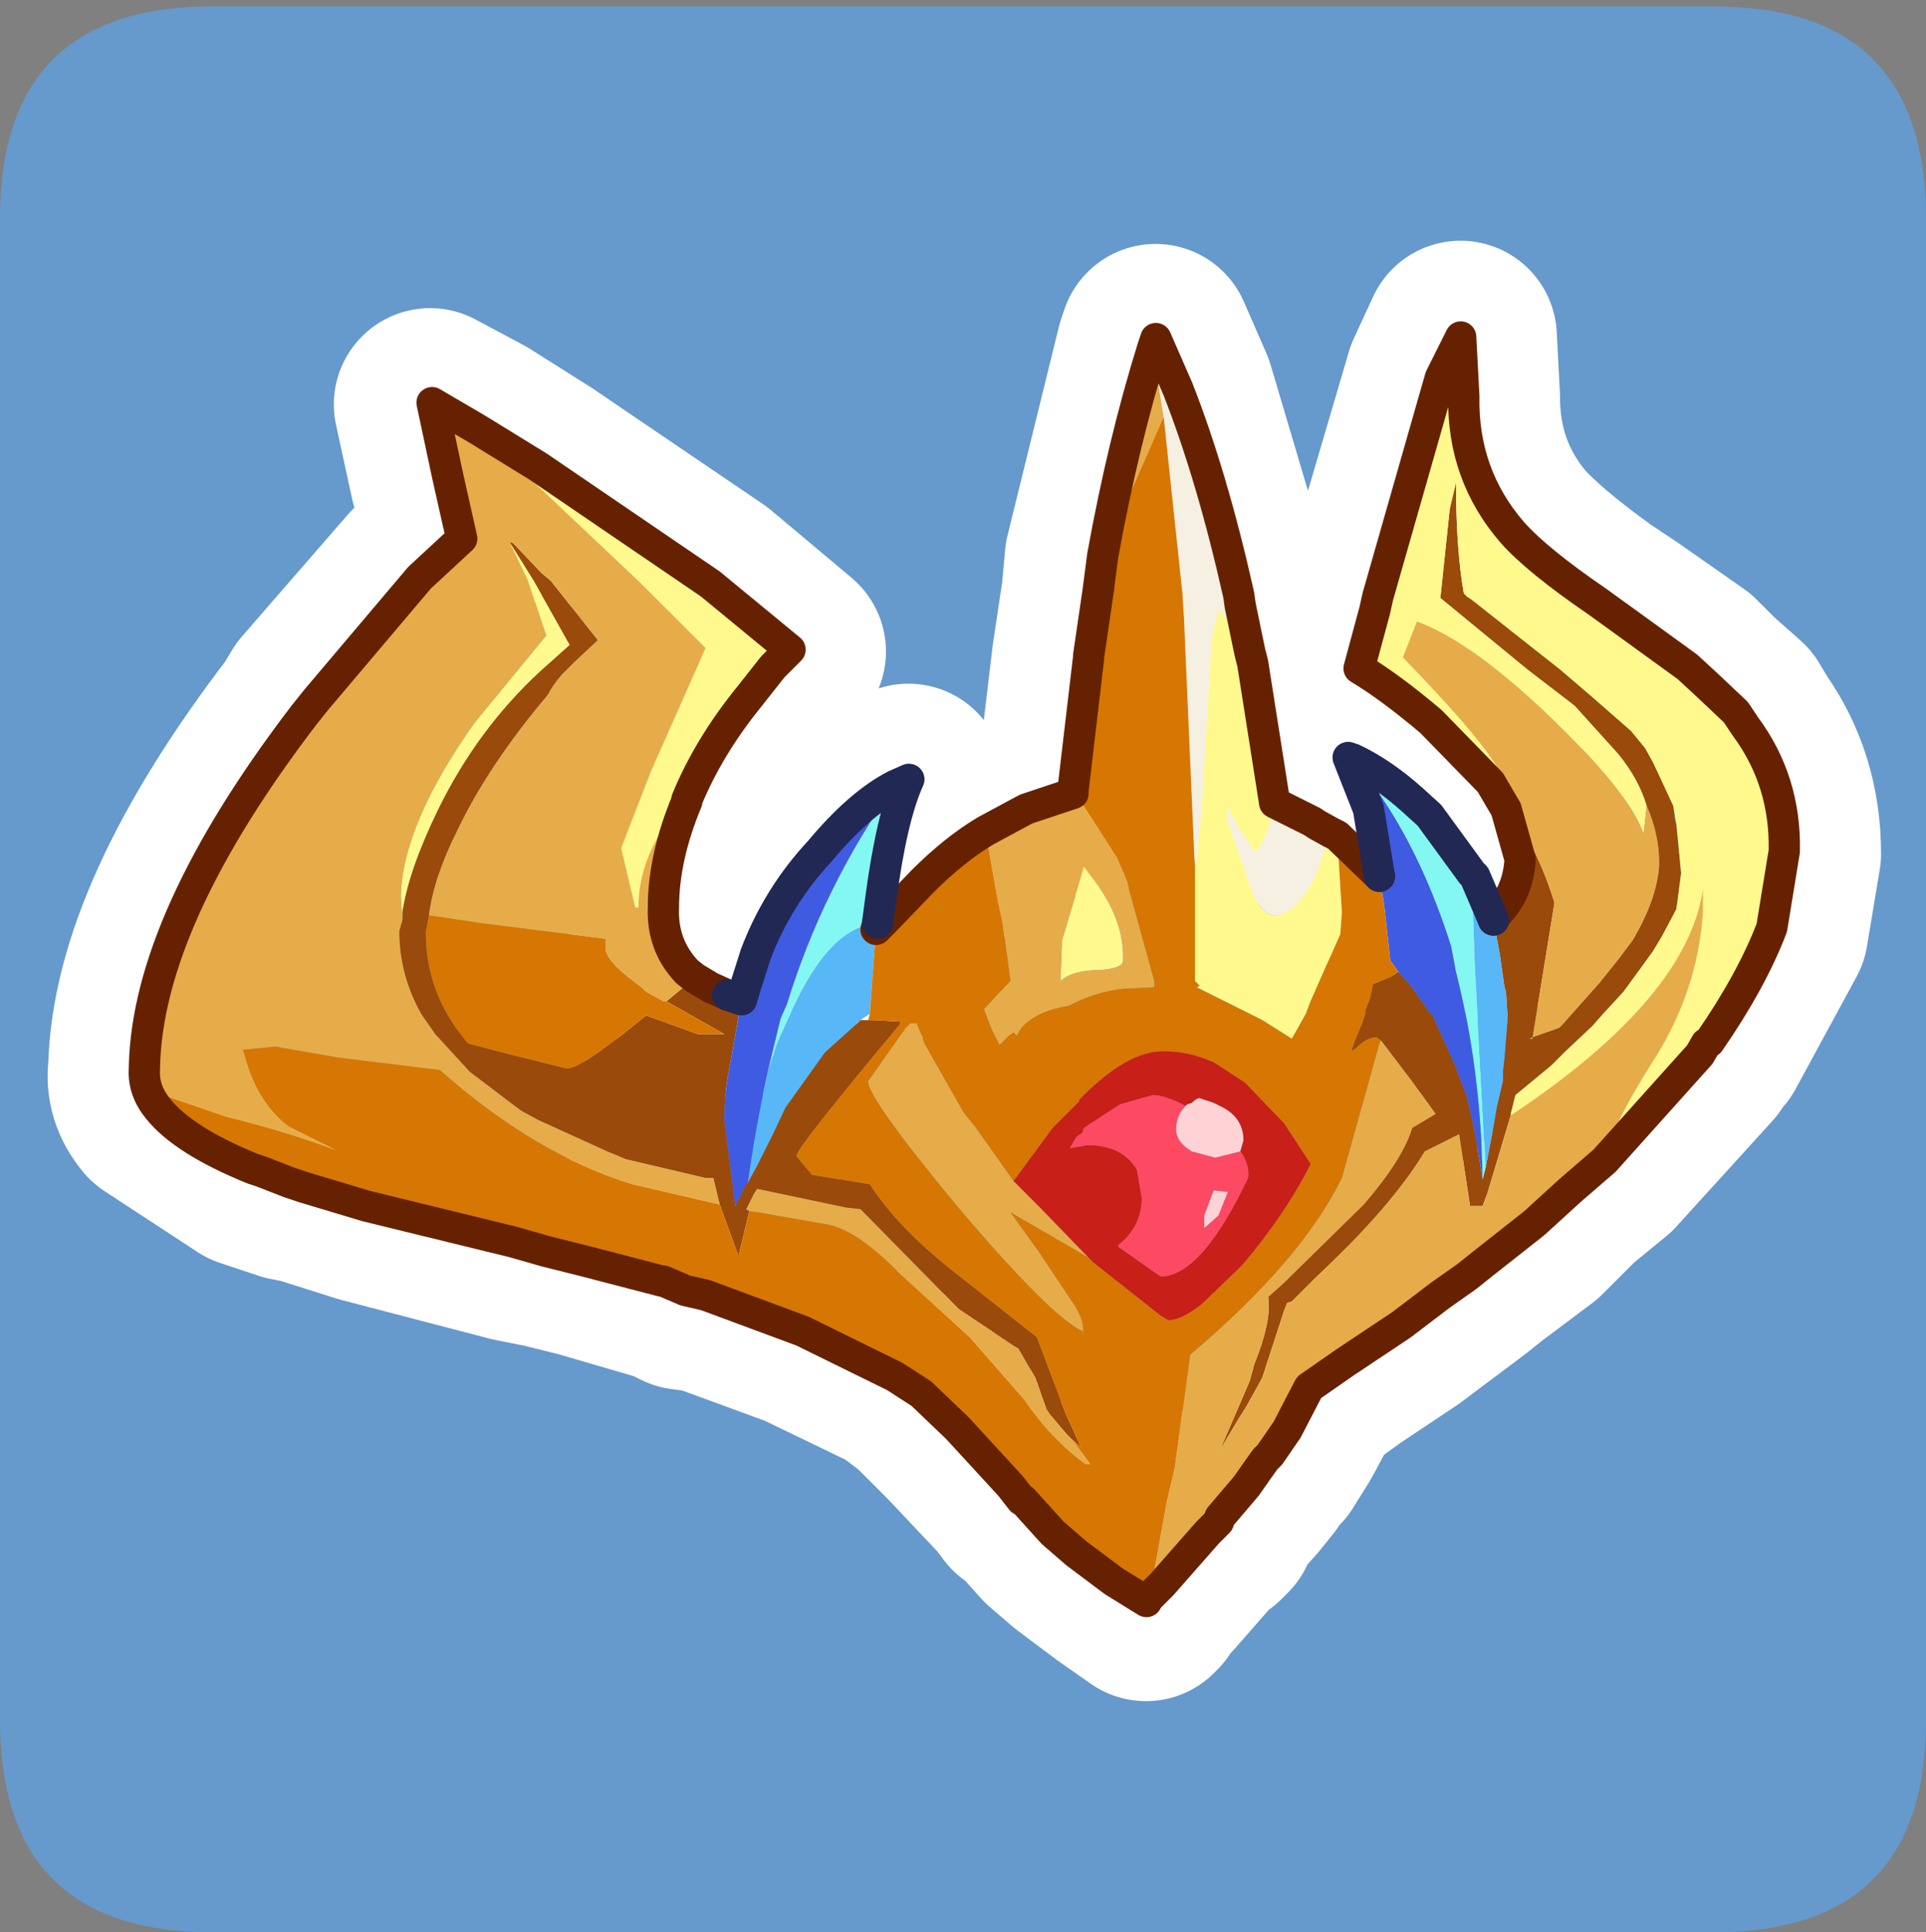 <?xml version="1.0" encoding="UTF-8" standalone="no"?>
<svg xmlns:ffdec="https://www.free-decompiler.com/flash" xmlns:xlink="http://www.w3.org/1999/xlink" ffdec:objectType="frame" height="30.1px" width="30.0px" xmlns="http://www.w3.org/2000/svg">
  <rect width="100%" height="100%" fill="#808080" stroke="none"/>
  <g transform="matrix(1.0, 0.0, 0.0, 1.0, 0.0, 0.0)">
    <use ffdec:characterId="1" height="30.0" transform="matrix(1.0, 0.0, 0.0, 1.0, 0.0, 0.0)" width="30.0" xlink:href="#shape0"/>
    <use ffdec:characterId="5" height="30.0" transform="matrix(1.0, 0.0, 0.0, 1.0, 0.0, 0.1)" width="30.0" xlink:href="#sprite0"/>
  </g>
  <defs>
    <g id="shape0" transform="matrix(1.0, 0.0, 0.0, 1.0, 0.0, 0.0)">
      <path d="M0.0 0.0 L30.0 0.0 30.0 30.0 0.0 30.0 0.0 0.0" fill="#33cc66" fill-opacity="0.0" fill-rule="evenodd" stroke="none"/>
    </g>
    <g id="sprite0" transform="matrix(1.0, 0.0, 0.0, 1.0, 0.0, 0.0)">
      <use ffdec:characterId="2" height="30.0" transform="matrix(1.0, 0.0, 0.0, 1.0, 0.0, 0.0)" width="30.0" xlink:href="#shape1"/>
      <use ffdec:characterId="4" height="41.45" transform="matrix(0.487, 0.0, 0.0, 0.487, 2.006, 4.906)" width="53.45" xlink:href="#sprite1"/>
    </g>
    <g id="shape1" transform="matrix(1.0, 0.0, 0.0, 1.0, 0.0, 0.0)">
      <path d="M0.0 26.7 L0.0 3.3 Q0.0 0.0 3.3 0.0 L26.7 0.0 Q30.0 0.0 30.0 3.3 L30.0 26.7 Q30.0 30.0 26.7 30.0 L3.3 30.0 Q0.0 30.0 0.0 26.7" fill="#6699cc" fill-rule="evenodd" stroke="none"/>
      <path d="M22.75 5.15 L22.8 6.1 Q22.8 7.3 23.55 8.2 23.95 8.65 24.85 9.3 L25.3 9.6 26.3 10.3 26.6 10.6 27.05 11.0 27.2 11.25 Q27.8 12.1 27.8 13.2 L27.6 14.4 26.65 16.15 26.6 16.2 26.5 16.35 25.0 18.0 24.45 18.45 23.9 19.0 23.1 19.6 22.85 19.8 22.45 20.1 21.85 20.55 20.95 21.15 20.4 21.55 20.05 22.2 19.8 22.6 19.7 22.65 19.6 22.85 19.4 23.1 19.0 23.55 19.0 23.65 18.9 23.75 18.8 23.8 18.1 24.6 17.9 24.8 17.9 24.85 17.85 24.9 17.35 24.55 16.75 24.1 16.4 23.8 15.95 23.3 15.9 23.3 15.75 23.1 14.9 22.2 14.35 21.65 13.95 21.35 12.5 20.65 11.0 20.1 10.65 20.05 10.35 19.9 10.3 19.9 9.1 19.55 8.5 19.4 8.0 19.3 5.7 18.7 4.75 18.4 4.5 18.35 4.05 18.2 3.9 18.15 2.45 17.2 Q2.2 16.9 2.25 16.55 2.3 14.25 4.75 11.05 L4.9 10.8 6.55 8.9 7.2 8.3 6.95 7.35 6.7 6.2 7.45 6.6 8.4 7.2 11.05 9.0 12.3 10.05 12.2 10.15 12.05 10.3 11.65 10.8 10.7 12.4 Q10.35 13.3 10.35 14.05 10.3 14.65 10.7 15.05 L10.8 15.15 11.05 15.3 11.35 15.45 11.55 15.5 11.6 15.35 11.75 14.8 Q12.1 13.9 12.75 13.2 L13.95 12.15 14.15 12.05 13.7 13.95 13.65 14.3 13.65 14.4 13.75 14.3 14.35 13.65 Q14.85 13.15 15.35 12.85 L16.0 12.55 Q16.3 12.35 16.7 12.3 L16.7 12.25 16.95 10.15 17.1 9.15 17.15 8.6 17.95 5.35 18.0 5.2 18.35 6.0 19.3 9.2 19.3 9.35 19.45 10.05 19.5 10.25 19.85 12.45 20.45 12.7 20.5 12.75 20.75 12.9 20.85 12.95 21.5 13.6 21.3 12.55 21.0 11.75 21.05 11.75 22.0 12.4 22.25 12.65 22.9 13.55 22.95 13.6 23.25 14.25 23.4 14.1 23.7 13.3 23.45 12.55 23.4 12.4 23.2 12.1 22.3 11.15 21.15 10.35 21.4 9.45 21.45 9.2 22.45 5.8 22.75 5.15 Z" fill="none" stroke="#ffffff" stroke-linecap="round" stroke-linejoin="round" stroke-width="3.0"/>
    </g>
    <g id="sprite1" transform="matrix(1.0, 0.0, 0.0, 1.0, 0.5, 0.5)">
      <use ffdec:characterId="3" height="41.45" transform="matrix(1.0, 0.0, 0.0, 1.0, -0.5, -0.5)" width="53.45" xlink:href="#shape2"/>
    </g>
    <g id="shape2" transform="matrix(1.0, 0.0, 0.0, 1.0, 0.5, 0.5)">
      <path d="M48.05 15.0 Q47.8 14.15 47.15 13.35 L45.75 11.8 44.25 10.65 41.45 8.35 41.75 5.5 41.95 4.65 Q41.95 6.8 42.2 8.2 L42.3 8.3 42.45 8.4 45.3 10.65 46.35 11.55 47.55 12.6 48.0 13.15 48.25 13.6 48.9 15.0 48.95 15.45 49.0 15.6 49.15 17.15 49.0 18.3 48.55 19.15 48.25 19.65 47.3 20.95 46.7 21.6 46.3 22.05 45.45 22.85 45.0 23.3 43.85 24.25 43.7 24.85 43.7 24.9 42.95 27.4 42.8 27.8 42.4 27.8 42.05 25.5 41.95 25.55 41.25 25.9 40.95 26.05 Q39.9 27.8 37.45 30.1 L36.7 30.85 36.55 30.9 36.45 31.15 35.75 33.3 35.5 33.75 35.25 34.2 35.0 34.6 34.4 35.6 35.35 33.4 35.5 32.85 Q36.05 31.5 35.95 30.7 L36.4 30.3 39.0 27.75 Q40.25 26.3 40.55 25.3 L41.3 24.85 40.5 23.75 39.55 22.5 39.4 22.4 Q39.1 22.4 38.75 22.75 L38.6 22.85 38.7 22.55 38.95 21.95 39.05 21.65 39.05 21.55 39.2 21.15 39.3 20.7 39.55 20.6 39.9 20.45 40.1 20.3 40.5 20.75 41.0 21.45 41.05 21.55 41.2 21.7 41.9 23.25 42.3 24.3 42.5 25.2 42.6 25.7 42.8 26.95 42.9 26.55 43.15 25.25 43.25 24.65 43.45 23.8 43.45 23.5 43.5 23.05 43.6 21.8 43.55 20.95 43.5 20.8 43.35 19.75 43.15 18.65 43.15 18.6 43.4 18.3 Q43.95 17.65 44.0 16.7 L43.55 15.1 Q44.5 16.15 45.1 18.1 L44.4 22.4 44.3 22.45 44.4 22.45 44.4 22.4 45.25 22.1 45.35 22.0 46.55 20.65 47.15 19.9 47.6 19.3 Q48.4 17.95 48.45 16.85 48.45 15.9 48.05 15.0 M17.6 20.5 L18.1 20.8 18.65 21.05 19.1 21.2 18.7 23.45 Q18.55 24.2 18.55 25.05 L18.9 27.8 19.1 27.4 19.2 27.15 19.3 27.05 19.6 26.5 20.1 25.5 20.5 24.65 21.75 22.9 21.8 22.85 22.8 21.95 22.9 21.85 23.15 21.85 23.3 21.85 24.2 21.9 24.15 22.0 Q20.85 25.95 20.85 26.2 L21.35 26.8 23.2 27.1 Q24.1 28.5 25.95 29.95 L28.55 32.0 28.6 32.15 29.3 34.0 29.45 34.4 29.95 35.5 29.7 35.3 29.5 35.1 28.95 34.45 28.85 34.3 28.5 33.3 27.95 32.35 27.85 32.3 26.05 31.1 23.05 28.05 22.9 27.9 22.45 27.85 19.6 27.25 19.5 27.4 19.25 27.9 19.35 27.95 19.0 29.4 18.4 27.75 18.2 26.9 17.95 26.9 15.4 26.3 14.8 26.05 12.6 25.05 12.05 24.75 11.65 24.45 10.4 23.5 9.3 22.3 8.85 21.65 Q8.15 20.4 8.15 19.0 L8.25 18.65 8.25 18.4 Q8.45 17.05 9.4 15.1 10.65 12.55 12.65 10.7 L13.6 9.85 12.45 7.8 11.7 6.6 11.7 6.55 11.8 6.6 12.7 7.55 13.0 7.8 14.5 9.7 13.75 10.4 13.5 10.65 13.35 10.8 Q13.05 11.15 12.9 11.45 11.0 13.7 10.0 15.8 9.25 17.3 9.1 18.5 L9.0 19.05 Q9.0 20.75 10.0 22.15 L10.35 22.6 11.7 22.95 13.5 23.4 Q13.95 23.4 15.55 22.1 L16.05 21.7 17.7 22.3 18.55 22.3 16.7 21.25 17.6 20.5" fill="#9a4a0a" fill-rule="evenodd" stroke="none"/>
      <path d="M48.9 15.0 L48.25 13.6 48.0 13.15 47.55 12.6 46.35 11.55 45.3 10.65 42.45 8.4 42.3 8.3 42.2 8.2 Q41.95 6.8 41.95 4.65 L41.75 5.5 41.45 8.35 44.25 10.65 45.75 11.8 47.15 13.35 Q47.8 14.15 48.05 15.0 L47.95 15.9 Q47.5 14.55 44.7 11.9 42.35 9.7 40.7 9.1 L40.25 10.25 Q43.5 13.6 43.5 14.35 L43.4 14.85 43.05 14.25 41.15 12.3 Q39.85 11.2 38.85 10.6 L39.35 8.75 39.45 8.3 41.45 1.3 42.1 0.0 42.2 1.9 Q42.15 4.4 43.75 6.25 44.55 7.15 46.45 8.45 L47.35 9.1 49.35 10.55 50.0 11.15 50.9 12.0 51.2 12.45 Q52.5 14.2 52.45 16.45 L52.05 18.9 Q51.4 20.6 50.05 22.55 L49.95 22.6 49.75 22.95 46.7 26.35 Q46.9 25.3 48.2 23.25 49.7 20.95 49.85 18.35 L49.85 18.05 49.85 17.65 Q49.35 21.15 43.7 24.9 L43.7 24.85 43.85 24.25 45.0 23.3 45.45 22.85 46.3 22.05 46.7 21.6 47.3 20.95 48.25 19.65 48.55 19.15 49.0 18.3 49.15 17.15 49.0 15.6 48.9 15.0 M10.65 2.95 L12.6 4.15 18.1 7.9 20.65 10.0 20.4 10.25 20.1 10.55 19.35 11.5 Q18.05 13.1 17.35 14.8 L17.35 14.85 17.05 15.1 Q15.8 16.6 15.8 18.25 L15.7 18.25 15.25 16.35 16.2 13.9 17.95 9.95 16.3 8.3 15.85 7.85 12.25 4.45 10.65 2.95 M35.35 10.05 L35.45 10.45 36.15 14.9 Q36.0 15.9 35.55 16.5 L34.95 15.65 34.65 15.0 34.65 15.5 35.3 17.35 Q35.65 18.5 36.15 18.5 36.8 18.5 37.45 17.25 L37.95 15.85 38.15 15.95 38.3 18.4 38.25 19.1 37.3 21.25 37.15 21.65 36.7 22.45 35.75 21.85 33.65 20.8 33.75 20.75 33.6 20.6 33.6 17.05 33.8 15.25 34.1 10.25 Q34.1 9.5 34.35 8.8 L34.35 8.65 35.35 10.05 M29.3 20.6 L29.35 19.3 30.05 16.95 30.5 17.55 Q31.35 18.75 31.3 19.95 31.3 20.2 30.55 20.25 29.7 20.25 29.3 20.6 M11.7 6.6 L12.45 7.8 13.6 9.85 12.65 10.7 Q10.65 12.55 9.4 15.1 8.45 17.05 8.25 18.4 L8.25 18.65 8.2 17.9 Q8.25 15.6 10.55 12.35 L12.85 9.55 12.25 7.75 11.7 6.6" fill="#fff98e" fill-rule="evenodd" stroke="none"/>
      <path d="M48.05 15.0 Q48.45 15.9 48.45 16.85 48.4 17.95 47.6 19.3 L47.15 19.9 46.55 20.65 45.35 22.0 45.25 22.1 44.4 22.4 44.4 22.45 44.3 22.45 44.4 22.4 45.1 18.1 Q44.5 16.15 43.55 15.1 L43.4 14.85 43.5 14.35 Q43.5 13.6 40.25 10.25 L40.7 9.1 Q42.35 9.7 44.7 11.9 47.5 14.55 47.95 15.9 L48.05 15.0 M39.55 22.5 L40.5 23.75 41.3 24.85 40.55 25.3 Q40.25 26.3 39.0 27.75 L36.4 30.3 35.95 30.7 Q36.05 31.5 35.5 32.85 L35.35 33.4 34.4 35.6 35.0 34.6 35.25 34.2 35.5 33.75 35.75 33.3 36.45 31.15 36.55 30.9 36.7 30.85 37.45 30.1 Q39.9 27.8 40.95 26.05 L41.25 25.9 41.95 25.55 42.05 25.5 42.4 27.8 42.8 27.8 42.95 27.4 43.7 24.9 Q49.35 21.15 49.85 17.65 L49.85 18.05 49.85 18.35 Q49.7 20.95 48.2 23.25 46.9 25.3 46.7 26.35 L45.6 27.3 44.45 28.35 42.8 29.65 42.3 30.05 41.45 30.65 40.2 31.6 38.4 32.8 37.25 33.6 36.55 34.95 36.0 35.75 35.85 35.9 35.6 36.25 35.25 36.75 34.4 37.75 34.35 37.9 34.15 38.1 34.0 38.25 32.55 39.9 32.15 40.3 32.7 37.25 32.95 36.2 33.45 32.55 Q37.0 29.55 38.3 26.9 L38.9 24.75 39.5 22.6 39.55 22.5 M0.0 23.35 Q0.1 18.65 5.1 12.1 L5.5 11.6 8.8 7.7 10.15 6.45 9.7 4.45 9.2 2.1 10.65 2.95 12.25 4.45 15.85 7.85 16.3 8.3 17.95 9.95 16.2 13.9 15.25 16.35 15.7 18.25 15.8 18.25 Q15.8 16.6 17.05 15.1 L17.35 14.85 Q16.6 16.65 16.6 18.25 16.55 19.45 17.35 20.3 L17.6 20.5 16.7 21.25 16.6 21.25 16.05 20.95 15.9 20.8 15.7 20.65 Q14.75 19.95 14.75 19.55 L14.75 19.25 10.75 18.75 9.1 18.5 Q9.25 17.3 10.0 15.8 11.0 13.7 12.9 11.45 13.05 11.15 13.35 10.8 L13.5 10.65 13.75 10.4 14.5 9.7 13.0 7.8 12.7 7.55 11.8 6.6 11.7 6.55 11.7 6.6 12.25 7.75 12.85 9.55 10.55 12.35 Q8.25 15.6 8.2 17.9 L8.25 18.65 8.15 19.0 Q8.15 20.4 8.85 21.65 L9.3 22.3 10.4 23.5 11.65 24.45 12.05 24.75 12.6 25.05 14.8 26.05 15.4 26.3 17.95 26.9 18.2 26.9 18.4 27.75 15.6 27.1 Q12.5 26.15 9.45 23.45 L6.2 23.05 4.2 22.7 3.15 22.8 Q3.55 24.45 4.6 25.25 L6.1 26.0 Q4.5 25.4 2.65 24.95 L0.45 24.2 Q0.15 23.95 0.0 23.35 M26.9 15.8 L28.2 15.1 29.7 14.6 29.7 14.5 29.75 14.55 31.1 16.65 31.45 17.45 31.5 17.7 32.3 20.6 32.3 20.8 31.3 20.85 Q30.4 20.95 29.55 21.4 28.55 21.55 28.05 22.1 L27.9 22.35 27.8 22.25 27.65 22.35 27.35 22.65 27.1 22.15 26.85 21.5 27.55 20.75 27.7 20.6 27.45 18.75 27.3 18.05 26.9 15.8 M30.65 7.0 Q31.3 3.4 32.25 0.35 L32.6 2.55 30.85 6.55 30.65 7.0 M29.7 35.3 L30.25 36.05 30.1 36.05 Q29.0 35.25 28.15 34.0 L26.4 32.0 24.05 29.85 Q22.8 28.6 21.9 28.4 L19.35 27.95 19.25 27.9 19.5 27.4 19.6 27.25 22.45 27.85 22.9 27.9 23.05 28.05 26.05 31.1 27.85 32.3 27.95 32.35 28.5 33.3 28.85 34.3 28.95 34.45 29.5 35.1 29.7 35.3 M30.2 29.45 L27.7 28.0 28.6 29.25 29.4 30.45 29.8 31.05 Q30.1 31.6 30.0 31.9 L30.0 31.8 Q28.95 31.3 25.95 27.75 23.1 24.3 23.15 23.8 L24.35 22.1 24.5 21.95 24.7 21.95 24.8 22.2 24.9 22.4 24.9 22.45 24.95 22.6 26.2 24.8 26.6 25.3 27.8 27.0 28.65 27.85 30.2 29.45 M29.3 20.6 Q29.7 20.25 30.55 20.25 31.3 20.2 31.3 19.95 31.35 18.75 30.5 17.55 L30.05 16.95 29.35 19.3 29.3 20.6" fill="#e6ac4a" fill-rule="evenodd" stroke="none"/>
      <path d="M42.9 26.55 L42.8 26.95 Q42.75 23.45 41.95 20.3 L41.8 19.5 Q40.65 15.85 38.65 13.5 39.6 13.95 40.55 14.8 L41.1 15.3 42.45 17.15 42.55 20.05 42.9 26.55 M24.0 14.35 L24.45 14.15 Q23.9 15.35 23.55 18.0 L23.45 18.75 Q21.95 18.85 20.75 21.45 L20.25 22.55 19.95 23.45 20.35 21.8 20.55 21.35 Q21.7 17.6 24.0 14.35" fill="#83f8f2" fill-rule="evenodd" stroke="none"/>
      <path d="M43.15 18.65 L43.35 19.75 43.5 20.8 43.55 20.95 43.6 21.8 43.5 23.05 43.45 23.5 43.45 23.8 43.25 24.65 43.15 25.25 42.9 26.55 42.55 20.05 42.45 17.15 42.55 17.25 43.15 18.65 M23.45 18.75 L23.45 18.8 23.4 18.95 23.2 21.65 22.9 21.85 22.8 21.95 21.8 22.85 21.75 22.9 20.5 24.65 20.1 25.5 19.6 26.5 19.3 27.05 Q19.55 25.25 19.95 23.45 L20.25 22.55 20.75 21.45 Q21.95 18.85 23.45 18.75" fill="#58b7f7" fill-rule="evenodd" stroke="none"/>
      <path d="M42.8 26.95 L42.6 25.7 42.5 25.2 42.3 24.3 41.9 23.25 41.2 21.7 41.05 21.55 41.0 21.45 40.5 20.75 40.1 20.3 40.0 20.15 39.85 19.95 39.65 18.15 39.5 17.25 39.15 15.1 38.5 13.45 38.65 13.5 Q40.65 15.85 41.8 19.5 L41.95 20.3 Q42.75 23.45 42.8 26.95 M19.1 21.2 L19.2 20.85 19.55 19.75 Q20.25 17.9 21.6 16.45 22.85 14.95 24.0 14.35 21.7 17.6 20.55 21.35 L20.35 21.8 19.95 23.45 Q19.55 25.25 19.3 27.05 L19.2 27.15 19.1 27.4 18.9 27.8 18.55 25.05 Q18.55 24.2 18.7 23.45 L19.1 21.2" fill="#3f5be2" fill-rule="evenodd" stroke="none"/>
      <path d="M32.25 0.35 L32.35 0.05 33.05 1.65 Q34.15 4.45 35.0 8.25 L35.05 8.6 35.35 10.05 34.35 8.65 34.35 8.8 Q34.1 9.5 34.1 10.25 L33.8 15.25 33.6 17.05 33.25 9.0 33.2 8.2 32.6 2.55 32.25 0.35 M36.15 14.9 L37.35 15.5 37.5 15.6 37.95 15.85 37.45 17.25 Q36.8 18.5 36.15 18.5 35.65 18.5 35.3 17.35 L34.65 15.5 34.65 15.0 34.95 15.65 35.55 16.5 Q36.0 15.9 36.15 14.9" fill="#f5f0e1" fill-rule="evenodd" stroke="none"/>
      <path d="M40.1 20.3 L39.9 20.45 39.55 20.6 39.3 20.7 39.2 21.15 39.05 21.55 39.05 21.65 38.95 21.95 38.7 22.55 38.6 22.85 38.75 22.75 Q39.1 22.4 39.4 22.4 L39.55 22.5 39.5 22.6 38.9 24.75 38.3 26.9 Q37.0 29.55 33.45 32.55 L32.95 36.2 32.7 37.25 32.15 40.3 32.1 40.35 32.05 40.45 31.0 39.8 29.8 38.9 29.05 38.25 28.1 37.2 28.05 37.2 27.7 36.75 26.0 34.9 24.85 33.8 24.0 33.25 21.05 31.8 17.95 30.65 17.3 30.5 16.6 30.2 16.55 30.2 14.05 29.55 12.85 29.25 11.8 28.95 7.1 27.8 5.1 27.2 4.65 27.05 3.75 26.7 3.45 26.6 Q1.25 25.7 0.45 24.7 -0.05 24.1 0.0 23.4 L0.0 23.35 Q0.15 23.95 0.45 24.2 L2.65 24.95 Q4.5 25.4 6.1 26.0 L4.6 25.25 Q3.55 24.45 3.15 22.8 L4.2 22.7 6.2 23.05 9.45 23.45 Q12.5 26.15 15.6 27.1 L18.4 27.75 19.0 29.4 19.35 27.95 21.9 28.4 Q22.8 28.6 24.05 29.85 L26.4 32.0 28.15 34.0 Q29.0 35.25 30.1 36.05 L30.25 36.05 29.7 35.3 29.95 35.5 29.45 34.4 29.3 34.0 28.6 32.15 28.55 32.0 25.95 29.95 Q24.1 28.5 23.2 27.1 L21.35 26.8 20.85 26.2 Q20.85 25.95 24.15 22.0 L24.2 21.9 23.3 21.85 23.15 21.85 23.2 21.65 23.4 18.95 23.6 18.75 24.9 17.4 Q25.9 16.4 26.9 15.8 L27.3 18.05 27.45 18.75 27.7 20.6 27.55 20.75 26.85 21.5 27.1 22.15 27.35 22.65 27.65 22.35 27.8 22.25 27.9 22.35 28.05 22.1 Q28.55 21.55 29.55 21.4 30.4 20.95 31.3 20.85 L32.3 20.8 32.3 20.6 31.5 17.7 31.45 17.45 31.1 16.65 29.75 14.55 29.7 14.5 30.2 10.25 30.2 10.2 30.5 8.15 30.65 7.0 30.85 6.55 32.6 2.55 33.2 8.2 33.25 9.0 33.6 17.05 33.6 20.6 33.75 20.75 33.65 20.8 35.75 21.85 36.7 22.45 37.15 21.65 37.3 21.25 38.25 19.1 38.3 18.4 38.15 15.95 39.5 17.25 39.65 18.15 39.85 19.95 40.0 20.15 40.1 20.3 M27.8 27.0 L26.6 25.3 26.2 24.8 24.95 22.6 24.9 22.45 24.9 22.4 24.8 22.2 24.7 21.95 24.5 21.95 24.35 22.1 23.15 23.8 Q23.1 24.3 25.95 27.75 28.95 31.3 30.0 31.8 L30.0 31.9 Q30.1 31.6 29.8 31.05 L29.4 30.45 28.6 29.25 27.7 28.0 30.2 29.45 30.35 29.6 32.5 31.3 32.75 31.45 Q33.15 31.45 33.8 30.95 L35.1 29.7 Q36.5 28.05 37.3 26.45 L36.45 25.15 36.4 25.1 35.2 23.85 34.2 23.2 Q33.4 22.85 32.65 22.85 31.45 22.8 29.9 24.4 L29.9 24.45 29.05 25.3 27.8 27.0 M16.7 21.25 L18.55 22.3 17.7 22.3 16.05 21.7 15.55 22.1 Q13.95 23.4 13.5 23.4 L11.7 22.95 10.35 22.6 10.0 22.15 Q9.0 20.75 9.0 19.05 L9.1 18.5 10.75 18.75 14.75 19.25 14.75 19.55 Q14.75 19.95 15.7 20.65 L15.9 20.8 16.05 20.95 16.6 21.25 16.7 21.25" fill="#d67703" fill-rule="evenodd" stroke="none"/>
      <path d="M27.8 27.0 L29.05 25.3 29.9 24.45 29.9 24.4 Q31.45 22.8 32.65 22.85 33.4 22.85 34.2 23.2 L35.2 23.85 36.4 25.1 36.45 25.15 37.3 26.45 Q36.5 28.05 35.1 29.7 L33.8 30.95 Q33.15 31.45 32.75 31.45 L32.5 31.3 30.35 29.6 30.2 29.45 28.65 27.85 27.8 27.0 M33.3 24.6 Q32.65 24.25 32.25 24.25 L31.2 24.55 30.05 25.3 30.0 25.45 29.8 25.6 29.6 25.95 30.15 25.85 Q31.3 25.85 31.75 26.65 L31.9 27.55 Q31.9 28.45 31.15 29.05 L31.15 29.1 32.5 30.05 Q33.8 30.05 35.3 26.9 35.35 26.45 35.05 26.05 L35.15 25.7 Q35.15 24.95 34.4 24.6 L34.2 24.5 33.75 24.35 Q33.65 24.35 33.5 24.5 L33.35 24.55 33.3 24.6" fill="#c81f18" fill-rule="evenodd" stroke="none"/>
      <path d="M35.05 26.05 Q35.35 26.45 35.3 26.9 33.8 30.05 32.5 30.05 L31.15 29.1 31.15 29.05 Q31.9 28.45 31.9 27.55 L31.75 26.65 Q31.3 25.85 30.15 25.85 L29.6 25.95 29.8 25.6 30.0 25.45 30.05 25.3 31.2 24.55 32.25 24.25 Q32.65 24.25 33.3 24.6 33.0 24.9 33.0 25.35 33.0 25.75 33.5 26.05 L34.25 26.25 35.05 26.05 M34.2 27.3 L33.9 28.1 33.9 28.5 34.35 28.1 34.65 27.35 34.2 27.3" fill="#fd4962" fill-rule="evenodd" stroke="none"/>
      <path d="M35.05 26.05 L34.25 26.25 33.5 26.05 Q33.0 25.75 33.0 25.35 33.0 24.9 33.3 24.6 L33.35 24.55 33.5 24.5 Q33.65 24.35 33.75 24.35 L34.2 24.5 34.4 24.6 Q35.15 24.95 35.15 25.7 L35.05 26.05 M34.2 27.3 L34.65 27.35 34.35 28.1 33.9 28.5 33.9 28.1 34.2 27.3" fill="#ffd3d5" fill-rule="evenodd" stroke="none"/>
      <path d="M43.55 15.1 L44.0 16.7 Q43.95 17.65 43.4 18.3 L43.15 18.6 43.15 18.65 M43.4 14.85 L43.05 14.25 41.15 12.3 Q39.85 11.2 38.85 10.6 L39.35 8.75 39.45 8.3 41.45 1.3 42.1 0.0 42.2 1.9 Q42.15 4.4 43.75 6.25 44.55 7.15 46.45 8.45 L47.35 9.1 49.35 10.55 50.0 11.15 50.9 12.0 51.2 12.45 Q52.5 14.2 52.45 16.45 L52.05 18.9 Q51.4 20.6 50.05 22.55 L49.95 22.6 49.75 22.95 46.7 26.35 45.6 27.3 44.45 28.35 42.8 29.65 42.3 30.05 41.45 30.65 40.2 31.6 38.4 32.8 37.25 33.6 36.55 34.95 36.0 35.75 35.85 35.9 35.6 36.25 35.25 36.75 34.4 37.75 34.35 37.9 34.15 38.1 34.0 38.25 32.55 39.9 32.15 40.3 32.1 40.35 32.05 40.45 31.0 39.8 29.8 38.9 29.05 38.25 28.1 37.2 28.05 37.2 27.7 36.75 26.0 34.9 24.85 33.8 24.0 33.25 21.05 31.8 17.95 30.65 17.3 30.5 16.6 30.2 16.55 30.2 14.05 29.55 12.85 29.25 11.8 28.95 7.1 27.8 5.1 27.2 4.65 27.05 3.75 26.7 3.45 26.6 Q1.25 25.7 0.45 24.7 -0.05 24.1 0.0 23.4 L0.0 23.35 Q0.1 18.65 5.1 12.1 L5.5 11.6 8.8 7.7 10.15 6.45 9.7 4.45 9.2 2.1 10.65 2.95 12.6 4.15 18.1 7.9 20.65 10.0 20.4 10.25 20.1 10.55 19.35 11.5 Q18.05 13.1 17.35 14.8 L17.35 14.85 Q16.6 16.65 16.6 18.25 16.55 19.45 17.35 20.3 L17.6 20.5 18.1 20.8 18.65 21.05 M23.45 18.75 L23.45 18.8 23.4 18.95 23.6 18.75 24.9 17.4 Q25.9 16.4 26.9 15.8 L28.2 15.1 29.7 14.6 29.7 14.5 30.2 10.25 30.2 10.2 30.5 8.15 30.65 7.0 Q31.3 3.4 32.25 0.35 L32.35 0.05 33.05 1.65 Q34.15 4.45 35.0 8.25 L35.05 8.6 35.35 10.05 35.45 10.45 36.15 14.9 37.35 15.5 37.5 15.6 37.95 15.85 38.15 15.95 39.5 17.25 M43.4 14.85 L43.55 15.1" fill="none" stroke="#662200" stroke-linecap="round" stroke-linejoin="round" stroke-width="1.0"/>
      <path d="M18.65 21.05 L19.1 21.2 19.2 20.85 19.55 19.75 Q20.25 17.9 21.6 16.45 22.85 14.95 24.0 14.35 L24.45 14.15 Q23.9 15.35 23.55 18.0 L23.45 18.75 M39.5 17.25 L39.15 15.1 38.5 13.45 38.65 13.5 Q39.6 13.95 40.55 14.8 L41.1 15.3 42.45 17.15 42.55 17.25 43.15 18.65" fill="none" stroke="#212854" stroke-linecap="round" stroke-linejoin="round" stroke-width="1.0"/>
    </g>
  </defs>
</svg>
